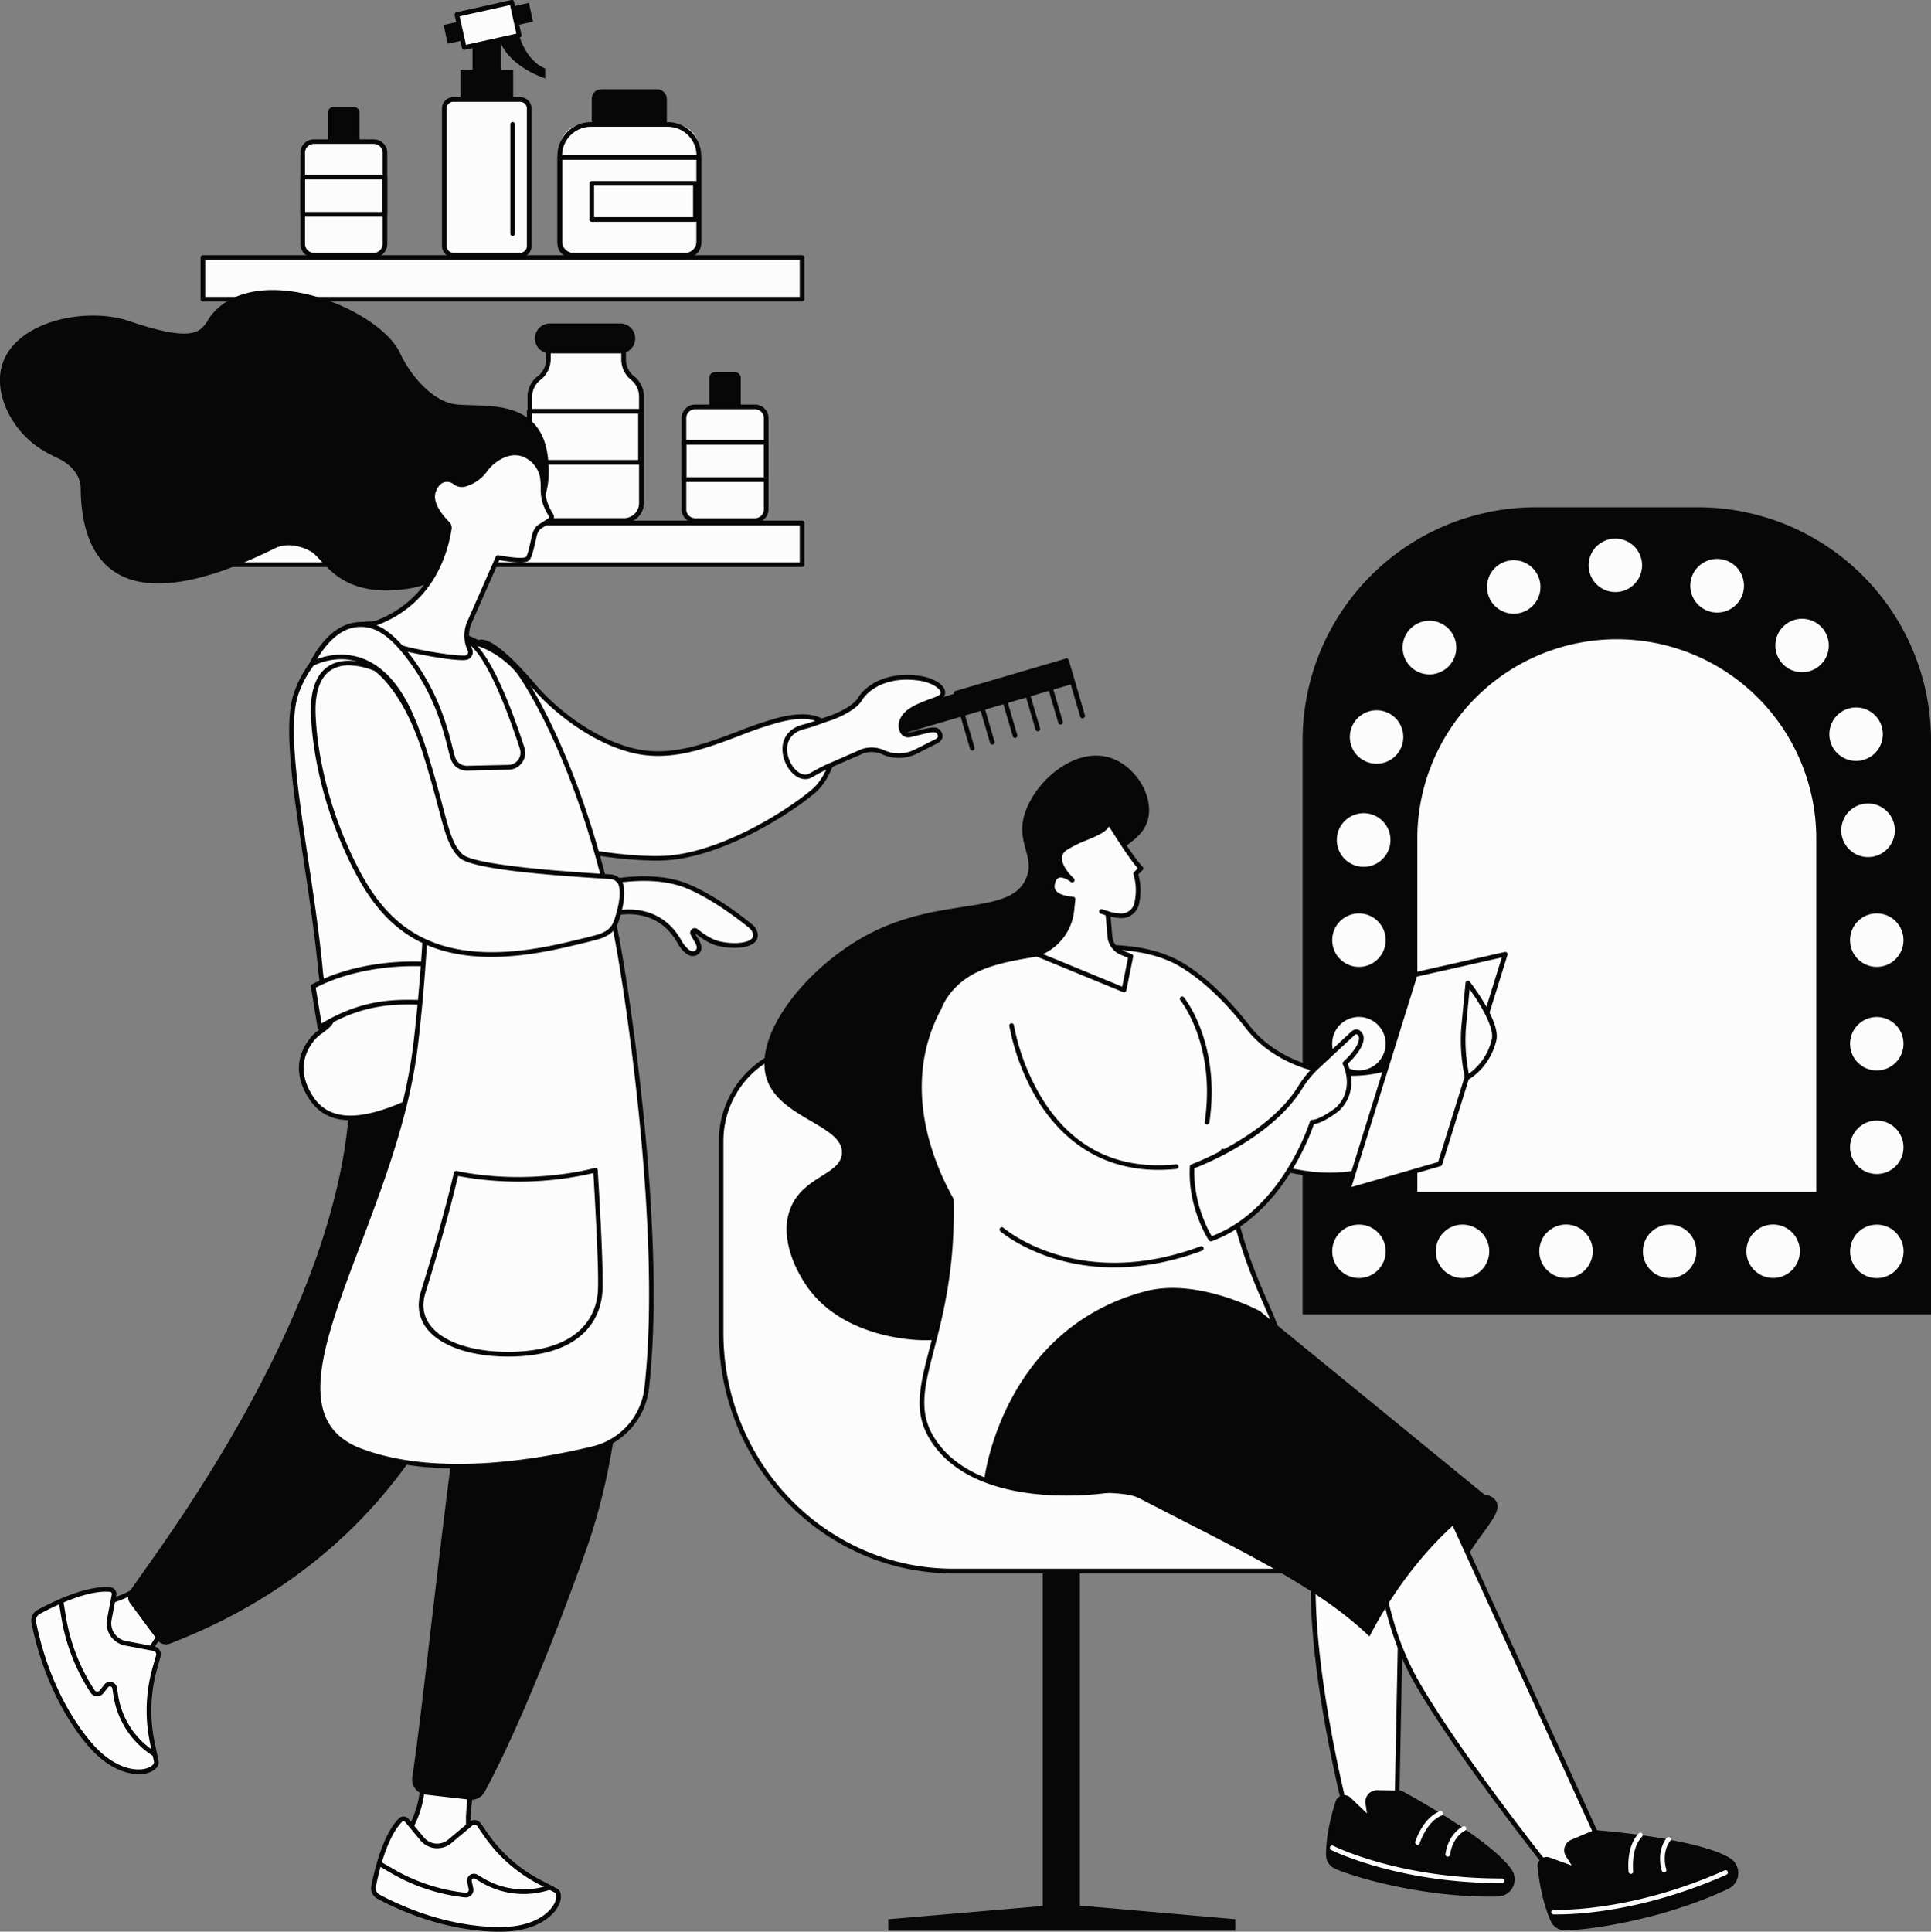 <svg xmlns="http://www.w3.org/2000/svg" width="1079.73" height="1080" viewBox="0 0 1079.73 1080"><rect x="0" y="0" width="1079.73" height="1080" fill="#808080" stroke="none"/><g id="Слой_2" data-name="Слой 2"><g id="beauty01_488367704"><g id="beauty01_488367704-2" data-name="beauty01_488367704"><path d="M858.76 283.61h90.57A130.4 130.4.0 0 1 1079.73 414V734.89a0 0 0 0 1 0 0H728.36a0 0 0 0 1 0 0V414A130.4 130.4.0 0 1 858.76 283.61z" fill="#070707"/><path d="M1016.88 667.62H791.2V468.93a112.84 112.84.0 0 1 225.68.0z" fill="#fcfcfc"/><path d="M1016.88 668.92H791.2a1.3 1.3.0 0 1-1.3-1.3V468.93a114.15 114.15.0 0 1 228.29.0V667.62A1.31 1.31.0 0 1 1016.88 668.92zm-224.38-2.6h223.08V468.93a111.54 111.54.0 0 0-223.08.0z" fill="#070707"/><circle cx="759.86" cy="699.6" r="14.95" transform="translate(-272.13 742.21) rotate(-45)" fill="#fcfcfc"/><circle cx="817.77" cy="699.6" r="14.95" transform="translate(-255.17 783.16) rotate(-45)" fill="#fcfcfc"/><circle cx="875.67" cy="699.6" r="14.95" transform="translate(-6.4 1391.11) rotate(-76.72)" fill="#fcfcfc"/><circle cx="933.58" cy="699.6" r="14.95" transform="translate(-221.25 865.05) rotate(-45)" fill="#fcfcfc"/><circle cx="991.48" cy="699.6" r="14.95" transform="translate(82.8 1503.82) rotate(-76.72)" fill="#fcfcfc"/><circle cx="1049.39" cy="699.6" r="14.95" transform="translate(190.73 1623.37) rotate(-80.78)" fill="#fcfcfc"/><circle cx="759.86" cy="525.63" r="14.95" transform="translate(-149.12 691.26) rotate(-45)" fill="#fcfcfc"/><circle cx="759.86" cy="583.54" r="14.95" transform="translate(17.35 1189) rotate(-76.72)" fill="#fcfcfc"/><circle cx="759.86" cy="641.44" r="14.95" transform="translate(-39 1233.6) rotate(-76.72)" fill="#fcfcfc"/><circle cx="1049.39" cy="525.63" r="14.95" fill="#fcfcfc"/><circle cx="1049.39" cy="583.54" r="14.95" fill="#fcfcfc"/><circle cx="1049.39" cy="641.44" r="14.95" fill="#fcfcfc"/><path d="M774.28 478.91a15 15 0 1 1-2.44-21A15 15 0 0 1 774.28 478.91z" fill="#fcfcfc"/><circle cx="769.72" cy="412.02" r="14.95" transform="translate(-94.44 287.68) rotate(-19.97)" fill="#fcfcfc"/><path d="M800.49 377a15 15 0 1 1 13.75-16.06A15 15 0 0 1 800.49 377z" fill="#fcfcfc"/><circle cx="846.47" cy="328.19" r="14.95" transform="translate(303.82 1056.04) rotate(-74.49)" fill="#fcfcfc"/><circle cx="903.22" cy="316" r="14.95" transform="translate(-39.8 478.39) rotate(-29.05)" fill="#fcfcfc"/><path d="M946.42 333.53a15 15 0 1 1 19.69 7.7A15 15 0 0 1 946.42 333.53z" fill="#fcfcfc"/><circle cx="1007.64" cy="360.89" r="14.95" transform="translate(39.94 818.21) rotate(-45)" fill="#fcfcfc"/><path d="M1024.13 404.5a14.95 14.95.0 1 1 7.72 19.68A14.95 14.95.0 0 1 1024.13 404.5z" fill="#fcfcfc"/><circle cx="1045.65" cy="467.99" r="14.95" transform="matrix(0.07, -1, 1, 0.07, 503.34, 1477.11)" fill="#fcfcfc"/><path d="M113.46 143.96h335.02v23.29H113.46z" fill="#fcfcfc"/><path d="M448.48 168.55h-335a1.31 1.31.0 0 1-1.31-1.3V144a1.31 1.31.0 0 1 1.31-1.3h335a1.3 1.3.0 0 1 1.3 1.3v23.29A1.3 1.3.0 0 1 448.48 168.55zM114.76 166H447.18V145.26H114.76z" fill="#070707"/><rect x="330.88" y="49.91" width="42" height="22.76" rx="5.24" fill="#070707"/><path d="M386 142.66H317.73a4.74 4.74.0 0 1-4.74-4.74V91.75a22.19 22.19.0 0 1 22.19-22.18h33.4a22.18 22.18.0 0 1 22.18 22.18v46.17A4.74 4.74.0 0 1 386 142.66z" fill="#fcfcfc"/><path d="M326.4 69.57h50.95A13.41 13.41.0 0 1 390.76 83v53.76a5.92 5.92.0 0 1-5.92 5.92H318.91a5.92 5.92.0 0 1-5.92-5.92V83A13.41 13.41.0 0 1 326.4 69.57z" fill="#fcfcfc"/><path d="M383.06 144H320.69a9 9 0 0 1-9-9V87a18.77 18.77.0 0 1 18.75-18.74h42.87A18.77 18.77.0 0 1 392.06 87v48a9 9 0 0 1-9 9zM330.44 70.87A16.16 16.16.0 0 0 314.3 87v48a6.4 6.4.0 0 0 6.39 6.4h62.37a6.41 6.41.0 0 0 6.4-6.4V87a16.16 16.16.0 0 0-16.15-16.14z" fill="#070707"/><path d="M384.21 144H319.54a7.86 7.86.0 0 1-7.85-7.85V88a1.3 1.3.0 0 1 1.3-1.3h77.77a1.3 1.3.0 0 1 1.3 1.3v48.08A7.86 7.86.0 0 1 384.21 144zM314.3 89.33v46.78a5.25 5.25.0 0 0 5.24 5.25h64.67a5.26 5.26.0 0 0 5.25-5.25V89.33z" fill="#070707"/><path d="M388.83 124H330.88a1.3 1.3.0 0 1-1.3-1.3v-20.2a1.3 1.3.0 0 1 1.3-1.3h57.95a1.3 1.3.0 0 1 1.3 1.3v20.2A1.3 1.3.0 0 1 388.83 124zm-56.65-2.6h55.35v-17.6H332.18z" fill="#070707"/><rect x="183.46" y="59.83" width="17.56" height="24.26" rx="2.91" fill="#070707"/><rect x="169.25" y="79.16" width="45.97" height="63.5" rx="4.8" fill="#fcfcfc"/><rect x="169.25" y="79.16" width="45.97" height="63.5" rx="4.8" fill="#fcfcfc"/><path d="M209 144H175.5a7.55 7.55.0 0 1-7.55-7.54v-51a7.55 7.55.0 0 1 7.55-7.54H209a7.55 7.55.0 0 1 7.54 7.54v51A7.55 7.55.0 0 1 209 144zM175.5 80.46a5 5 0 0 0-4.95 4.94v51a5 5 0 0 0 4.95 4.94H209a4.94 4.94.0 0 0 4.94-4.94v-51A4.94 4.94.0 0 0 209 80.46z" fill="#070707"/><path d="M215.22 121.1h-46a1.3 1.3.0 0 1-1.3-1.3V99a1.3 1.3.0 0 1 1.3-1.3h46a1.3 1.3.0 0 1 1.3 1.3V119.8A1.3 1.3.0 0 1 215.22 121.1zm-44.67-2.6h43.37V100.28H170.55z" fill="#070707"/><path d="M288.82 13.59s2.22 18.69 16 24.71l.05 5.52S279.21 36 277.79 15.76z" fill="#070707"/><path d="M257.42 38.89h29.51v16.72H257.42z" fill="#070707"/><path d="M264.21 18.95h15.94v33.84H264.21z" fill="#070707"/><rect x="248.45" y="55.62" width="47.46" height="86.99" rx="3.88" fill="#fcfcfc"/><path d="M290.86 143.91H253.5a6.36 6.36.0 0 1-6.35-6.35V60.67a6.35 6.35.0 0 1 6.35-6.35h37.36a6.35 6.35.0 0 1 6.35 6.35v76.89A6.36 6.36.0 0 1 290.86 143.91zm-37.36-87a3.75 3.75.0 0 0-3.75 3.75v76.89a3.75 3.75.0 0 0 3.75 3.75h37.36a3.75 3.75.0 0 0 3.75-3.75V60.67a3.75 3.75.0 0 0-3.75-3.75z" fill="#070707"/><path d="M286.66 131.88a1.3 1.3.0 0 1-1.3-1.3V69.5a1.3 1.3.0 0 1 2.6.0v61.08A1.3 1.3.0 0 1 286.66 131.88z" fill="#070707"/><path d="M278.89 3.5h18.23v10.71H278.89z" transform="translate(4.94 62.73) rotate(-12.54)" fill="#070707"/><path d="M248.87 10.71h29.06v10.71H248.87z" transform="translate(2.79 57.56) rotate(-12.54)" fill="#070707"/><path d="M257.16 4.49h31.46v18.93H257.16z" transform="translate(3.48 59.57) rotate(-12.54)" fill="#fcfcfc"/><path d="M259.59 27.91a1.35 1.35.0 0 1-.7-.2 1.34 1.34.0 0 1-.57-.82L254.21 8.41a1.31 1.31.0 0 1 1-1.55L285.91.0a1.35 1.35.0 0 1 1 .17 1.3 1.3.0 0 1 .57.82l4.11 18.48a1.3 1.3.0 0 1-1 1.55l-30.71 6.83A1.27 1.27.0 0 1 259.59 27.91zM257 9.12l3.55 15.94 28.17-6.26L285.2 2.85z" fill="#070707"/><path d="M113.46 292.38h335.02v23.29H113.46z" fill="#fcfcfc"/><path d="M448.48 317h-335a1.31 1.31.0 0 1-1.31-1.3V292.38a1.31 1.31.0 0 1 1.31-1.31h335a1.31 1.31.0 0 1 1.3 1.31v23.29A1.3 1.3.0 0 1 448.48 317zm-333.72-2.6H447.18V293.68H114.76z" fill="#070707"/><rect x="396.64" y="208.16" width="17.56" height="24.26" rx="2.91" fill="#070707"/><rect x="382.43" y="227.49" width="45.97" height="63.5" rx="6.24" fill="#fcfcfc"/><rect x="382.43" y="227.49" width="45.97" height="63.5" rx="4.8" fill="#fcfcfc"/><path d="M422.16 292.29H388.67a7.55 7.55.0 0 1-7.54-7.54v-51a7.56 7.56.0 0 1 7.54-7.55h33.49a7.55 7.55.0 0 1 7.54 7.55v51A7.55 7.55.0 0 1 422.16 292.29zm-33.49-63.5a5 5 0 0 0-4.94 5v51a5 5 0 0 0 4.94 4.94h33.49a4.94 4.94.0 0 0 4.94-4.94v-51a5 5 0 0 0-4.94-5z" fill="#070707"/><path d="M428.4 269.43h-46a1.3 1.3.0 0 1-1.3-1.3V247.31a1.3 1.3.0 0 1 1.3-1.3h46a1.3 1.3.0 0 1 1.3 1.3v20.82A1.3 1.3.0 0 1 428.4 269.43zm-44.67-2.6H427.1V248.61H383.73z" fill="#070707"/><path d="M348.7 201V189.38H306.64v11.39a13.36 13.36.0 0 1-5.19 10.59 13.37 13.37.0 0 0-5.2 10.59v59.34A9.7 9.7.0 0 0 306 291h43a9.7 9.7.0 0 0 9.7-9.7V221.76a13.37 13.37.0 0 0-5-10.4A13.38 13.38.0 0 1 348.7 201z" fill="#fcfcfc"/><path d="M348.93 292.29H306a11 11 0 0 1-11-11V222a14.78 14.78.0 0 1 5.7-11.62 1.29 1.29.0 0 1 .8-.27h52.22a1.33 1.33.0 0 1 .81.28 14.63 14.63.0 0 1 5.45 11.42v59.53A11 11 0 0 1 348.93 292.29zm-47-79.63a12.18 12.18.0 0 0-4.35 9.29v59.34a8.41 8.41.0 0 0 8.4 8.4h43a8.41 8.41.0 0 0 8.4-8.4V221.76a12 12 0 0 0-4.14-9.1z" fill="#070707"/><path d="M348.7 201V189.38H306.64v11.39a13.36 13.36.0 0 1-5.19 10.59 13.37 13.37.0 0 0-5.2 10.59v59.34A9.7 9.7.0 0 0 306 291h43a9.7 9.7.0 0 0 9.7-9.7V221.76a13.37 13.37.0 0 0-5-10.4A13.38 13.38.0 0 1 348.7 201z" fill="#fcfcfc"/><path d="M348.93 292.29H306a11 11 0 0 1-11-11V222a14.78 14.78.0 0 1 5.7-11.62 12.14 12.14.0 0 0 4.69-9.56V189.38a1.31 1.31.0 0 1 1.3-1.3H348.7a1.31 1.31.0 0 1 1.31 1.3V201a12.05 12.05.0 0 0 4.47 9.39 14.59 14.59.0 0 1 5.45 11.41v59.53A11 11 0 0 1 348.93 292.29zm-41-101.6v10.08a14.78 14.78.0 0 1-5.71 11.62 12.14 12.14.0 0 0-4.69 9.56v59.34a8.41 8.41.0 0 0 8.4 8.4h43a8.41 8.41.0 0 0 8.4-8.4V221.76a12 12 0 0 0-4.48-9.39A14.62 14.62.0 0 1 347.4 201V190.69z" fill="#070707"/><path d="M358.14 259.78H295.91a1.3 1.3.0 0 1-1.3-1.3V229.94a1.3 1.3.0 0 1 1.3-1.3h62.23a1.3 1.3.0 0 1 1.3 1.3v28.54A1.3 1.3.0 0 1 358.14 259.78zm-60.93-2.6h59.63V231.24H297.21z" fill="#070707"/><path d="M347.09 197.58h-39.3a8.37 8.37.0 1 1 0-16.73h39.3a8.37 8.37.0 0 1 0 16.73z" fill="#070707"/><path d="M264.49 996.25s-6.54 26.52 1 38.78l2.15 5.08-43.48-9.67 2.92-4.44a55.65 55.65.0 0 0 9.09-25.86z" fill="#fcfcfc"/><path d="M267.65 1041.41a1.27 1.27.0 0 1-.28.0l-43.49-9.67a1.32 1.32.0 0 1-.92-.78 1.33 1.33.0 0 1 .12-1.21l2.92-4.44a54.56 54.56.0 0 0 8.88-25.25 1.3 1.3.0 0 1 1.12-1.18L264.31 995a1.31 1.31.0 0 1 1.45 1.6c-.07.26-6.33 26.13.85 37.78a.76.76.0 0 1 .09.18l2.15 5.09a1.31 1.31.0 0 1-.2 1.34A1.33 1.33.0 0 1 267.65 1041.41zm-41.36-11.83 39.18 8.71-1.13-2.67c-6.58-10.82-2.88-31.49-1.53-37.83l-25.44 3.5a57.16 57.16.0 0 1-9.19 25.42z" fill="#070707"/><path d="M267.85 1020.22l3.86 5.59a83.18 83.18.0 0 0 29.81 26.33l9.16 4.79a2.94 2.94.0 0 1 1.58 2.29l.06.49c.64 5.53-7.05 17-27.15 18.76-12.44 1.09-41-.77-73.55-18.06a5.29 5.29.0 0 1-2.73-5.68c1.6-8.33 6.19-28.12 15-37.1a2.35 2.35.0 0 1 3.5.11l8.61 10.37a10.93 10.93.0 0 0 15.42 1.41l11.86-9.91A3.1 3.1.0 0 1 267.85 1020.22z" fill="#fcfcfc"/><path d="M279.08 1080c-11.93.0-37.59-2.26-68.07-18.44a6.57 6.57.0 0 1-3.4-7.07c1.59-8.27 6.27-28.51 15.37-37.78a3.74 3.74.0 0 1 2.8-1.11 3.63 3.63.0 0 1 2.63 1.31l8.61 10.37a9.62 9.62.0 0 0 13.58 1.24l11.86-9.91a4.39 4.39.0 0 1 3.42-1 4.47 4.47.0 0 1 3 1.86l3.86 5.59A82.09 82.09.0 0 0 302.12 1051l9.17 4.79a4.28 4.28.0 0 1 2.26 3.3l.06.49c.31 2.69-.95 6-3.45 9.07-2.94 3.6-10.08 9.83-24.88 11.13C284.14 1079.86 282 1080 279.08 1080zm-53.45-61.8a1.1 1.1.0 0 0-.79.34c-8.61 8.75-13.13 28.4-14.67 36.44a4 4 0 0 0 2.06 4.28c37.37 19.85 67.22 18.4 72.82 17.91 13.85-1.21 20.42-6.9 23.09-10.19 2.4-2.93 3.06-5.6 2.88-7.12v-.49a1.68 1.68.0 0 0-.89-1.29l-9.16-4.79a84.6 84.6.0 0 1-30.28-26.74l-3.86-5.59a1.8 1.8.0 0 0-1.25-.76 1.78 1.78.0 0 0-1.4.4l-11.86 9.92a12.23 12.23.0 0 1-17.25-1.58l-8.61-10.37a1.06 1.06.0 0 0-.74-.37z" fill="#070707"/><path d="M260.47 1060.83h-.49a104.6 104.6.0 0 1-41.13-13.5l-7.12-4.12a1.3 1.3.0 0 1 1.3-2.25l7.13 4.12a102.21 102.21.0 0 0 40.11 13.17 1.66 1.66.0 0 0 1.81-2l-.87-4a3.85 3.85.0 0 1 5.73-4.12l3.55 2.11a43.88 43.88.0 0 0 34.08 4.48l2.24-.63a1.3 1.3.0 0 1 .71 2.51l-2.24.62a46.52 46.52.0 0 1-36.12-4.75l-3.55-2.1a1.24 1.24.0 0 0-1.85 1.33l.86 4a4.26 4.26.0 0 1-4.15 5.16z" fill="#070707"/><path d="M104.16 898S82.81 917 81.05 931.9l-1.49 5.62-28.7-39.06 5.31-1c8.85-3.74 17.71-5.25 23.9-12.6z" fill="#fcfcfc"/><path d="M79.56 938.82a1.33 1.33.0 0 1-1-.53l-28.7-39.06a1.28 1.28.0 0 1-.16-1.25 1.3 1.3.0 0 1 1-.8l5.17-1c2.18-.92 4.37-1.71 6.48-2.47 6.36-2.29 12.37-4.45 16.81-9.72a1.3 1.3.0 0 1 1.62-.3l24.09 13.18A1.31 1.31.0 0 1 105 899c-.21.18-21 18.77-22.69 33a1.16 1.16.0 0 1 0 .18l-1.48 5.61a1.31 1.31.0 0 1-1 .94zM53.13 899.36 79 934.56l.77-2.9c1.62-13.17 17.37-28.84 22.18-33.35L80.36 886.5c-4.78 5.21-10.83 7.39-17.21 9.69-2.12.77-4.31 1.56-6.48 2.47a1.12 1.12.0 0 1-.26.08z" fill="#070707"/><path d="M88.57 925.8l-1.95 6.81a86.5 86.5.0 0 0-1.47 41.44l2.21 10.55a3.12 3.12.0 0 1-.8 2.79l-.37.37c-4 4.18-18.37 5.59-33.11-9.43C44 969 26.54 944.85 18.9 907.17a5.52 5.52.0 0 1 2.77-6c7.78-4.24 26.77-13.66 39.87-12.5a2.45 2.45.0 0 1 2.23 2.89l-2.66 13.8a11.4 11.4.0 0 0 9.09 13.35l15.85 3A3.25 3.25.0 0 1 88.57 925.8z" fill="#fcfcfc"/><path d="M77.48 991.88c-4.87.0-14.56-1.67-25.33-12.64C48 975 26.54 951.39 17.63 907.43a6.79 6.79.0 0 1 3.42-7.36c7.71-4.21 27.12-13.85 40.61-12.66a3.83 3.83.0 0 1 2.71 1.5 3.69 3.69.0 0 1 .68 2.93l-2.66 13.81a10.09 10.09.0 0 0 8 11.82l15.85 3a4.56 4.56.0 0 1 3.53 5.71l-1.25-.35 1.25.35L87.88 933a85.45 85.45.0 0 0-1.46 40.82l2.21 10.55a4.38 4.38.0 0 1-1.14 4l-.36.37c-1.95 2-5.44 3.2-9.56 3.22zm-18.25-102c-12.66.0-29.85 8.58-36.94 12.44a4.19 4.19.0 0 0-2.11 4.56C28.94 950.16 49.9 973.23 54 977.42c10.17 10.36 19.11 11.89 23.55 11.85 4 0 6.58-1.26 7.7-2.41l.36-.38a1.81 1.81.0 0 0 .47-1.61l-2.22-10.55a88.22 88.22.0 0 1 1.5-42.07l1.95-6.81A2 2 0 0 0 85.81 923L70 920a12.68 12.68.0 0 1-10.13-14.86l2.66-13.81a1.11 1.11.0 0 0-.2-.88 1.28 1.28.0 0 0-.86-.47C60.71 889.94 60 889.91 59.23 889.91z" fill="#070707"/><path d="M86.3 982a1.3 1.3.0 0 1-.74-.24l-2-1.38a48.42 48.42.0 0 1-20.08-32.18L62.83 944a1.32 1.32.0 0 0-1-1.1 1.33 1.33.0 0 0-1.41.47l-2.63 3.32a4.4 4.4.0 0 1-7.12-.32 109.06 109.06.0 0 1-16.36-42l-1.4-8.46a1.3 1.3.0 0 1 1.07-1.5 1.32 1.32.0 0 1 1.5 1.08l1.4 8.46a106.35 106.35.0 0 0 16 41 1.8 1.8.0 0 0 2.9.13l2.63-3.33a4 4 0 0 1 7 1.85l.66 4.26a45.73 45.73.0 0 0 19 30.44l2 1.39A1.3 1.3.0 0 1 86.3 982z" fill="#070707"/><path d="M191.37 564.48l134.27-3.2S376 731.6 327.39 867.46c-29.24 81.8-49.29 121.39-56.4 134.37a8.51 8.51.0 0 1-8.45 4.36L238 1003.36a8.53 8.53.0 0 1-7.46-9.75c6.77-44.6 19.75-175.56 31.26-241.87a.05.05.0 0 0-.1.0c-3.31 11.62-36.58 117.22-166.77 167.22a5.93 5.93.0 0 1-6.88-2L72.81 896.41a5.92 5.92.0 0 1-.16-6.86C91.23 862.16 221 693.79 191.37 564.48z" fill="#070707"/><path d="M254.42 780.47a1.15 1.15.0 0 1-.37-.06 1.29 1.29.0 0 1-.88-1.61l2.28-7.77c10.16-34.71 18.94-64.68 39.61-78.35a1.3 1.3.0 0 1 1.44 2.17c-19.88 13.14-28.12 41.28-38.56 76.92-.75 2.55-1.5 5.14-2.28 7.76A1.29 1.29.0 0 1 254.42 780.47z" fill="#fcfcfc"/><path d="M266.67 360.19s3.55-9.78 32.06 23.62c13.75 16.1 39.46 35 63.56 37.22 25.89 2.41 50.47-12.65 72.77-18.42 43.07-11.15 33.62 28.25 19.61 39.88-17.13 14.2-53.93 36.15-83.95 37.3s-103.18-11.7-108.25-33S266.67 360.19 266.67 360.19z" fill="#fcfcfc"/><path d="M366.92 481.16c-31.27.0-100.52-12.23-105.71-34-5.07-21.26 3.79-84.45 4.17-87.13a1.38 1.38.0 0 1 .06-.26 3.6 3.6.0 0 1 2.81-2.11c5.66-1 16.25 7.5 31.47 25.33 13.82 16.2 39.33 34.61 62.69 36.78 17.32 1.61 34-4.73 50.17-10.85a217.63 217.63.0 0 1 22.16-7.54c20.2-5.23 28 .72 31.07 6.63 5.36 10.48-1.26 28-10.31 35.51C438 458 401.07 479.93 370.77 481.09 369.57 481.13 368.28 481.16 366.92 481.16zm-99-120.56c-.6 4.31-9 65.78-4.18 85.93 4.57 19.19 74.53 33.2 106.93 32 29.66-1.14 66-22.75 83.16-37 8.28-6.87 14.36-23.13 9.66-32.33-3.71-7.26-13.43-9.09-28.1-5.29a215.72 215.72.0 0 0-21.89 7.45c-16.42 6.23-33.41 12.67-51.33 11-24.08-2.24-50.28-21.1-64.43-37.68-19.55-22.91-26.73-24.74-28.9-24.47A1.37 1.37.0 0 0 267.92 360.6z" fill="#070707"/><path d="M325.06 521.3C330 469.92 291.3 378.41 284 371.22c-10.93-10.75-35-26.42-84-22 0 0-25.86 12.55-34.58 39.11-8.52 25.94 7.86 93.66 13.72 153.11.0.0 1.21 16.34 6.22 27.35 1.68 3.69-6.79 7.8-9.53 10.79-5.36 5.85-12.66 18.07-1.52 34.56 25.61 37.9 105.78-35.52 132.27-37.13 17.24-1 23.85 4.89 25.6 10.26.0.0 21.91-3.13 3.43-48.87A38.48 38.48.0 0 0 328.24 527l-.4-.45A21.74 21.74.0 0 1 325.06 521.3z" fill="#fcfcfc"/><path d="M195.89 626.31c-9.26.0-17.14-3.24-22.66-11.41-11.63-17.23-4-30 1.64-36.17a28.45 28.45.0 0 1 3.85-3.17c2.61-1.94 6.18-4.59 5.45-6.2-5-11.1-6.28-27.12-6.33-27.8-1.94-19.7-5-40.25-8-60.12-6.13-40.72-11.42-75.88-5.64-93.49 8.79-26.77 34.17-39.35 35.25-39.87a1.37 1.37.0 0 1 .45-.13c47.11-4.28 72.23 9.79 85 22.34 7.23 7.09 46.35 98.18 41.51 150.81a19.09 19.09.0 0 0 2.44 4.56c.12.15.25.29.37.42a40 40 0 0 1 7.62 11.86c8.14 20.17 9.69 34.89 4.6 43.73-3.49 6.06-8.83 6.88-9.05 6.92a1.33 1.33.0 0 1-1.43-.89c-1-3.19-5.49-10.49-24.28-9.36-8.65.53-24.13 9.5-40.51 19C243.11 610.7 216.19 626.31 195.89 626.31zm4.47-275.79c-2.43 1.25-25.67 13.77-33.71 38.24-5.58 17-.08 53.59 5.74 92.3 3 19.9 6.09 40.48 8 60.28.0.19 1.26 16.27 6.11 26.94 1.6 3.52-2.58 6.63-6.27 9.37a27.68 27.68.0 0 0-3.48 2.84c-5.09 5.55-12 17.21-1.4 33 16.27 24.08 56.85.56 89.45-18.35 17.39-10.08 32.4-18.78 41.66-19.34 18.72-1.14 24.63 5.88 26.47 10a11.65 11.65.0 0 0 6.24-5.45c3.17-5.6 4.92-17.31-4.81-41.38a37 37 0 0 0-7.13-11.09l-.42-.48a22.44 22.44.0 0 1-3-5.54 1.24 1.24.0 0 1-.09-.63c4.84-50.57-33.78-142.23-40.71-149C270.7 360 246.32 346.4 200.36 350.52z" fill="#070707"/><path d="M292.37 288s16.67.33 14.19-30.32c-3.16-39.07-41.91-28.38-55-32.27S228 206.82 223.81 197.66c-11.68-25.46-80.94-53.12-106-21-1.14 1.45-1.81 3.17-3 4.6-3.53 4.36-8.3 10-42.45-1.71-30.06-10.31-84 5-70.19 45.45a51.41 51.41.0 0 0 23.5 27.74c2 1.14 4.2 2.28 6.61 3.39 7 3.2 12.8 9.44 12.85 16.82.26 39 19.46 77.76 108.54 33.62 6.33-3.14 14.09-1.73 20.23 1.79 7.55 4.32 15.24 26.35 53.68 20.86 23.54-3.36 35.08-19.32 42.87-29.38A30.05 30.05.0 0 1 292.37 288z" fill="#070707"/><path d="M254.71 269.9a6.47 6.47.0 0 0 4.91 1c10.22-3.23 10.79-8.31 15.48-12.22 14.86-12.37 26.56-.89 28.12 7.7 1.36 7.49-1.48 11.51 5 21.86.63 1-.21 2.33-1.22 2.91l-5.44 3.5c-1.14.65-2.37 3.18-2.68 4.47-.93 4-2.59 12.5-4.12 13.43-3 1.79-16.31-.86-16.31-.86l-15.84 36a18.5 18.5.0 0 0 .11 15.6 3.14 3.14.0 0 1-2.75 4.52c-4.32.08-12.48-.66-27.88-3.82-20.38-4.18-31-13.17-31-13.17s41.79-5 50.15-55a3.25 3.25.0 0 0-.8-2.88c-2.86-2.85-10.49-11.14-8-18.17C245.07 267.26 250.91 266.86 254.71 269.9z" fill="#fcfcfc"/><path d="M259.37 369.1c-5.79.0-15-1.3-27.53-3.86-20.47-4.19-31.14-13.07-31.58-13.45a1.29 1.29.0 0 1 .68-2.28c.41-.05 40.93-5.49 49-54a2 2 0 0 0-.43-1.74c-4.2-4.18-10.87-12.28-8.32-19.52 1.72-4.86 4.53-6.58 6.58-7.17a8.53 8.53.0 0 1 7.73 1.77h0a5.3 5.3.0 0 0 3.71.76c6.64-2.1 8.88-4.91 11.24-7.88a26.59 26.59.0 0 1 3.8-4.1c8.08-6.73 14.78-6.32 19-4.8a18.27 18.27.0 0 1 11.26 13.26 36.56 36.56.0 0 1 .48 6.49c0 4.16.07 8.09 4.36 14.92a2.81 2.81.0 0 1 .32 2.19 4.31 4.31.0 0 1-2 2.54l-5.39 3.46a7.83 7.83.0 0 0-2.11 3.68c-.14.61-.3 1.33-.48 2.11-1.71 7.65-2.72 11.22-4.24 12.13-2.91 1.75-12.55.19-16.21-.49l-15.42 35a17.18 17.18.0 0 0 .1 14.53 4.47 4.47.0 0 1-.25 4.3 4.37 4.37.0 0 1-3.65 2.07zm-55.1-17.6c4.13 2.77 13.65 8.24 28.09 11.2 15.91 3.25 23.79 3.86 27.6 3.79a1.76 1.76.0 0 0 1.49-.84 1.89 1.89.0 0 0 .1-1.83 19.73 19.73.0 0 1-.12-16.67l15.83-36a1.3 1.3.0 0 1 1.45-.75c5.33 1.06 13.63 2.07 15.39 1 .9-.86 2.4-7.59 3-10.47.18-.79.34-1.52.49-2.14.31-1.33 1.64-4.36 3.29-5.3l5.39-3.46a1.8 1.8.0 0 0 .82-1 .24.24.0 0 0 0-.17c-4.68-7.45-4.72-11.94-4.75-16.28a34.43 34.43.0 0 0-.44-6 15.8 15.8.0 0 0-9.59-11.29c-5.09-1.85-10.77-.34-16.41 4.36a23.18 23.18.0 0 0-3.43 3.73 22.69 22.69.0 0 1-12.5 8.73 7.64 7.64.0 0 1-6.11-1.21 6 6 0 0 0-5.39-1.3c-2.11.6-3.78 2.51-4.85 5.54-2.15 6.1 4.67 13.79 7.71 16.81a4.5 4.5.0 0 1 1.16 4C245.43 338.5 214.18 349.17 204.27 351.5z" fill="#070707"/><path d="M250.43 540.38C230 537 198.67 539 175.11 551.47l3.73 22.87c29.25-18.07 50.47-13.77 74.18-13.06z" fill="#fcfcfc"/><path d="M178.84 575.64a1.33 1.33.0 0 1-.55-.12 1.3 1.3.0 0 1-.74-1l-3.72-22.87a1.3 1.3.0 0 1 .68-1.36c23.78-12.6 55.38-14.71 76.13-11.23a1.32 1.32.0 0 1 1.08 1.13l2.59 20.9a1.31 1.31.0 0 1-1.33 1.46c-3.35-.1-6.68-.28-9.9-.44-19.94-1-38.76-2-63.56 13.31A1.4 1.4.0 0 1 178.84 575.64zm-2.29-23.45 3.26 20c24.67-14.7 43.5-13.72 63.4-12.69 2.72.14 5.52.28 8.33.39l-2.28-18.42C229.17 538.35 199.34 540.45 176.55 552.19z" fill="#070707"/><path d="M2e2 349.25c8.83-.56 18.17 2.91 31.73 22.47 15.73 22.7 18.9 43.63 21.51 52.09a8.13 8.13.0 0 0 8 5.71l23.15-.51a8.15 8.15.0 0 0 7.58-10.66c-5.81-18-18.58-53.55-30.5-60.07l5.95 1.69c8.46 2.41 19.31 10.42 24.15 17.77 18.29 27.8 43.9 85.84 56.22 162.78.0.0 24.37 142.78 13.87 235.49a39.32 39.32.0 0 1-29.74 33.83c-32.2 7.82-88.61 17.25-130.78 1.07C138.64 787 220 687.05 232.35 584.49c6.79-56.27 11.39-147.67-.25-178.74-20.86-55.73-57.76-34.48-57.76-34.48S183.83 350.26 2e2 349.25z" fill="#fcfcfc"/><path d="M256.26 821c-19.14.0-38.56-2.36-55.63-8.91-40-15.36-23.08-60.15-1.62-116.85 12.84-33.9 27.39-72.32 32.05-110.95 6.27-51.94 11.76-146.24-.18-178.13-7.23-19.31-17.12-31.34-29.42-35.76-14-5.05-26.35 1.88-26.47 1.95a1.3 1.3.0 0 1-1.84-1.66c.4-.89 10-21.73 26.77-22.78l.08 1.3-.08-1.3c8.42-.53 18.23 1.9 32.87 23 13.08 18.86 17.54 36.4 20.2 46.89.56 2.19 1 4.09 1.49 5.56a6.85 6.85.0 0 0 6.69 4.79l23.15-.51a6.85 6.85.0 0 0 6.37-9c-5.07-15.7-18.14-52.9-29.88-59.33a1.3 1.3.0 0 1 1-2.39l5.94 1.69c8.71 2.48 19.87 10.69 24.88 18.31C312 406.42 336.93 464.75 349 540.31c.24 1.42 24.28 144 13.89 235.85a40.78 40.78.0 0 1-30.74 34.94C313.69 815.6 285.3 821 256.26 821zM190.72 366a34.09 34.09.0 0 1 11.62 2c13 4.69 23.47 17.24 31 37.3 12.1 32.32 6.62 127.16.32 179.35-4.7 39-19.3 77.53-32.19 111.57-21 55.34-37.51 99.06.11 113.49 42.32 16.23 99.62 6.26 130-1.13a38.15 38.15.0 0 0 28.76-32.71c10.35-91.45-13.62-233.7-13.86-235.12-12-75.18-36.84-133.12-56-162.28-4.72-7.18-15.23-14.91-23.42-17.24h-.08c10.49 11.51 20.67 39.55 26.23 56.75a9.45 9.45.0 0 1-8.8 12.36l-23.14.51A9.46 9.46.0 0 1 252 424.2c-.48-1.54-1-3.46-1.53-5.69-2.62-10.32-7-27.57-19.81-46.05-13.92-20.07-22.92-22.39-30.58-21.91-11.39.71-19.43 12.15-22.8 17.94A38.07 38.07.0 0 1 190.72 366z" fill="#070707"/><path d="M236.64 722.44c-6.86 22 17 34.91 48.15 34.71 41.33-.25 50-21.72 50.8-35.06S333 654.25 333 654.25s-35.64 10.32-77.88 1.72C255.09 656 250 679.4 236.64 722.44z" fill="#fcfcfc"/><path d="M284.1 758.46c-21.2.0-38.27-6-45.74-16.06-4.28-5.78-5.3-12.81-3-20.34l1.24.38-1.24-.38c13.21-42.5 18.37-66.13 18.42-66.37a1.31 1.31.0 0 1 1.53-1c41.45 8.45 76.9-1.59 77.25-1.69a1.32 1.32.0 0 1 1.11.18 1.27 1.27.0 0 1 .55 1c.15 2.23 3.45 54.75 2.63 68-.68 10.82-7.11 36-52.09 36.28zm-28-101c-1.24 5.41-6.66 28.21-18.2 65.34-2.11 6.8-1.25 12.86 2.58 18 7 9.52 23.63 15.14 44.33 15 42.78-.26 48.87-23.75 49.5-33.84.74-11.83-2-57.06-2.52-66.1A185.16 185.16.0 0 1 256.08 657.49z" fill="#070707"/><path d="M543.65 419.59a1.31 1.31.0 0 1-1.25-.94l-9-30.74a1.28 1.28.0 0 1 .88-1.61l61.65-18.09a1.27 1.27.0 0 1 1 .11 1.29 1.29.0 0 1 .62.77l9 30.74a1.3 1.3.0 1 1-2.5.74l-8.65-29.5-59.15 17.36 8.65 29.49a1.3 1.3.0 0 1-.88 1.61A1.19 1.19.0 0 1 543.65 419.59z" fill="#070707"/><path d="M605.3 401.5a1.31 1.31.0 0 1-1.25-.93l-9-30.74a1.31 1.31.0 0 1 .89-1.62 1.3 1.3.0 0 1 1.61.88l9 30.74a1.31 1.31.0 0 1-.88 1.62A1.64 1.64.0 0 1 605.3 401.5z" fill="#070707"/><path d="M593 405.11a1.31 1.31.0 0 1-1.25-.94l-9-30.74a1.3 1.3.0 0 1 2.5-.73l9 30.74a1.31 1.31.0 0 1-.88 1.62A1.64 1.64.0 0 1 593 405.11z" fill="#070707"/><path d="M580.28 408.84a1.31 1.31.0 0 1-1.25-.93l-9-30.74a1.31 1.31.0 0 1 .89-1.62 1.3 1.3.0 0 1 1.61.88l9 30.74a1.31 1.31.0 0 1-.88 1.62A1.57 1.57.0 0 1 580.28 408.84z" fill="#070707"/><path d="M567.56 412.57a1.31 1.31.0 0 1-1.25-.93l-9-30.74a1.3 1.3.0 1 1 2.49-.74l9 30.74a1.31 1.31.0 0 1-.88 1.62A1.18 1.18.0 0 1 567.56 412.57z" fill="#070707"/><path d="M554.84 416.3a1.28 1.28.0 0 1-1.24-.93l-9-30.74a1.3 1.3.0 1 1 2.49-.73l9 30.74a1.29 1.29.0 0 1-.88 1.61A1.14 1.14.0 0 1 554.84 416.3z" fill="#070707"/><path d="M474.56 386.95h126.15v13.35H474.56z" transform="translate(-89.06 167.27) rotate(-16.35)" fill="#070707"/><path d="M453.56 433.38c2.6-1.53 5.42-3.06 8.43-4.51L482.24 420a15.5 15.5.0 0 1 11.6.57 21.56 21.56.0 0 0 18.64-.57l8.84-4.49c1.37-.72 6.15-2.2 3.79-5.85-1.79-2.77-4.27-1.84-16.38 1.16-4.46 1.1-7.78-6.3-1.51-12.12 5-4.63 16-7.35 18.15-8.72 5.35-3.39-1.46-9.57-11.89-10.91-17.68-2.26-28.73 5.23-32.73 11.91-2.8 4.66-12.05 9.05-17.22 10.71-4.44 1.43-9.36 3.45-14 4.61C428.77 411.47 442.74 439.75 453.56 433.38z" fill="#fcfcfc"/><path d="M450.24 435.61a9.36 9.36.0 0 1-5.35-1.85c-5.16-3.62-8.29-11.4-7.12-17.71 1-5.51 5.08-9.42 11.4-11 3-.74 6.09-1.85 9.11-2.91 1.65-.59 3.28-1.17 4.85-1.67 5.36-1.73 14-6 16.5-10.15 4.34-7.23 15.85-14.85 34-12.53 7.7 1 13.92 4.55 14.79 8.46.24 1.1.25 3.18-2.38 4.84a28.87 28.87.0 0 1-4.42 1.82c-4.1 1.49-10.31 3.75-13.54 6.75s-3.58 6.41-2.48 8.45a2.47 2.47.0 0 0 2.8 1.45l3-.73c10-2.5 12.69-3.17 14.82.13a4.3 4.3.0 0 1 .71 3.61c-.63 2.12-3 3.18-4.39 3.82l-.6.28-8.85 4.5a22.74 22.74.0 0 1-19.75.6 14.19 14.19.0 0 0-10.64-.53l-20.17 8.81c-2.77 1.34-5.57 2.84-8.29 4.44A7.8 7.8.0 0 1 450.24 435.61zM507.13 380c-13.34.0-21.84 6-25.27 11.69-3 5-12.37 9.49-17.94 11.28-1.54.5-3.14 1.07-4.77 1.65-3.07 1.09-6.25 2.21-9.35 3-5.36 1.34-8.63 4.43-9.47 8.94-1.1 5.94 2.28 12.47 6.05 15.11 1.58 1.11 4 2.11 6.52.62 2.78-1.63 5.65-3.16 8.52-4.55l20.29-8.87a16.83 16.83.0 0 1 12.66.57 20.15 20.15.0 0 0 17.51-.54l8.85-4.49.72-.34c.93-.42 2.67-1.21 3-2.18a1.88 1.88.0 0 0-.4-1.47c-1-1.63-2.49-1.4-12 1l-3 .74a5.06 5.06.0 0 1-5.72-2.75c-1.58-2.91-1.26-7.62 3-11.58 3.62-3.37 10.12-5.73 14.42-7.3a30.85 30.85.0 0 0 3.92-1.57c1.48-.94 1.29-1.79 1.23-2.07-.53-2.41-5.72-5.57-12.58-6.45A50.13 50.13.0 0 0 507.13 380z" fill="#070707"/><path d="M422.17 521.27a7.83 7.83.0 0 0-2.59-3.65c-4.5-3.67-20.06-15.91-35-22.15-17.74-7.38-39.26-3.12-43.6-2.62-10.77 1.24-6.72 11.8-6.72 11.8 1.7 5.13 5.07 6.06 7.49 6.17a7.65 7.65.0 0 0 2.08-.2c4.19-.95 25.27-4.54 36.51 16.61.0.0 5.39 9.14 9.7 4.79 2.7-2.72-1.29-7-2.62-9.92a1.26 1.26.0 0 1 1.91-1.58c3.51 2.81 8.24 6 12.6 7C412 529.88 424.42 528.4 422.17 521.27z" fill="#fcfcfc"/><path d="M387.43 534.5c-.19.0-.38.0-.58.0-4-.5-7.3-6-7.67-6.57-10.83-20.37-31.14-16.9-35.1-16a9.58 9.58.0 0 1-2.43.23c-4.25-.19-7.17-2.56-8.66-7.06-.07-.16-2-5.42.4-9.42 1.39-2.31 3.88-3.68 7.4-4.08.44-.05 1.06-.14 1.83-.25 7.16-1 26.18-3.8 42.42 3 15.14 6.3 30.89 18.69 35.36 22.34a9.12 9.12.0 0 1 3 4.27 5.43 5.43.0 0 1-1.11 5.62c-3.55 3.84-13.1 4.06-20.7 2.3-3.78-.87-8.19-3.32-13.12-7.26.38.66.84 1.42 1.32 2.22 1.64 2.7 3.88 6.39 1.12 9.18A4.89 4.89.0 0 1 387.43 534.5zm-35.82-26c8.67.0 21.73 2.87 29.84 18.13.73 1.24 3.42 5 5.73 5.26a2.14 2.14.0 0 0 1.89-.77c1.24-1.25.16-3.27-1.49-6a24.66 24.66.0 0 1-1.39-2.48 2.63 2.63.0 0 1 .73-3.2 2.53 2.53.0 0 1 3.19.08c3.17 2.54 7.85 5.78 12.07 6.75 7.76 1.8 15.76 1.13 18.21-1.53a2.86 2.86.0 0 0 .54-3.07h0a6.54 6.54.0 0 0-2.18-3c-4.39-3.59-19.89-15.78-34.71-21.95-15.58-6.48-34.08-3.8-41.05-2.79-.8.12-1.45.21-1.9.26-2.67.31-4.51 1.26-5.47 2.84-1.78 2.91-.2 7.17-.18 7.21 1.53 4.6 4.34 5.24 6.33 5.33a6.43 6.43.0 0 0 1.73-.17A37.56 37.56.0 0 1 351.61 508.49z" fill="#070707"/><path d="M315.81 528.36c4-.94 18.1-4.2 20.56-5.24 4.86-2 7-4.28 8.6-9.3 3-9.39 3.14-15.12 2.39-18.58a6.55 6.55.0 0 0-6-5.12c-13.56-.85-76.37-4.3-83.78-11.71-8.5-8.49-8.5-21.23-20-57.74S210 374 210 374s-33.57-15.68-34.85 21.23c0 0-1.43 39.08 22.1 87.05C212.81 514 237.43 546.63 315.81 528.36z" fill="#fcfcfc"/><path d="M274.77 535c-45.72.0-65.13-24.48-78.71-52.15-23.4-47.71-22.24-87.27-22.23-87.67.39-11.32 3.82-19.05 10.19-22.95 10.8-6.61 25.87.29 26.51.59l.14.08c.68.43 16.69 10.86 28.17 47.42 4 12.81 6.63 22.62 8.71 30.51 3.78 14.27 5.67 21.43 10.95 26.7 3 3.05 19.48 7.46 80.47 11.18l2.47.15a7.88 7.88.0 0 1 7.19 6.15c1 4.65.2 11.13-2.42 19.25-1.72 5.33-4.07 7.88-9.33 10.1-2.22.94-12.64 3.41-20.28 5.19l-.49.12-.3-1.27.3 1.27C300.31 533.31 286.65 535 274.77 535zM195.09 372a18.35 18.35.0 0 0-9.71 2.46c-5.58 3.41-8.59 10.42-8.95 20.81.0.39-1.13 39.35 22 86.43 13.18 26.88 32.08 50.66 76.62 50.66 11.63.0 25-1.62 40.49-5.23l.5-.11c11.67-2.72 18.35-4.42 19.86-5.06 4.55-1.92 6.38-3.9 7.87-8.5 3.08-9.56 3-15 2.35-17.9a5.26 5.26.0 0 0-4.81-4.1l-2.47-.15c-51-3.11-77.12-6.9-82.15-11.94-5.77-5.76-7.73-13.15-11.62-27.88-2.08-7.86-4.67-17.64-8.68-30.39-10.79-34.36-25.89-45.19-27-46A38.77 38.77.0 0 0 195.09 372z" fill="#070707"/><path d="M583.08 831h20.76v241.75H583.08z" fill="#070707"/><path d="M690.77 1073.04 598.88 1064.97H590.46L496.65 1073.04V1079.44H690.77V1073.04z" fill="#070707"/><path d="M596.88 642.53v50.18c0 49.08 38.76 88.87 86.56 88.87S770 821.37 770 870.45a7.91 7.91.0 0 1-7.91 7.91H533c-71.66.0-129.76-59.64-129.76-133.22V638.07c0-29.27 23.11-53 51.61-53h86.11C571.83 585.08 596.88 610.8 596.88 642.53z" fill="#fcfcfc"/><path d="M762.09 879.67H533c-72.27.0-131.06-60.35-131.06-134.53V638.07c0-29.94 23.74-54.29 52.91-54.29h86.11c31.58.0 57.27 26.35 57.27 58.75v50.18c0 48.29 38.24 87.57 85.25 87.57 48.45.0 87.86 40.45 87.86 90.17A9.23 9.23.0 0 1 762.09 879.67zM454.81 586.38c-27.74.0-50.31 23.19-50.31 51.69V745.14c0 72.74 57.63 131.92 128.46 131.92H762.09a6.62 6.62.0 0 0 6.61-6.61c0-48.29-38.25-87.57-85.26-87.57-48.44.0-87.86-40.45-87.86-90.17V642.53c0-31-24.52-56.15-54.66-56.15z" fill="#070707"/><path d="M586.2 720.24c-15.42 12-38.24 29.73-70.63 29.06-5.14-.1-47-1.59-66.21-32.86-2.53-4.11-14.06-22.85-7.6-40.29 6.88-18.57 28-19.09 29-31.11 1.34-16-35.5-19.74-42.27-42.52-7.3-24.58 23.05-62.34 57.2-80.27 41.13-21.59 79.38-10 88.17-31.37 5.1-12.39-6.31-19.82-.62-36.71 6.07-18 28.27-37 47.9-30.41 12.5 4.22 22.45 18.34 21.28 31.17C641 470.64 624 473 614.32 486.86c-24.59 35.31 40.1 86.36 28 153.11C634.53 682.66 599.3 710.05 586.2 720.24z" fill="#070707"/><path d="M809.58 558.42s1.91 6-15.68 27.45-72 19.74-96.16-11.55c-22.23-28.78-40.59-37-43.4-38.13-24.62-10.87-56.9-5.58-72.32-3.05-21 3.45-38.39 6.31-50.22 19.63A36.68 36.68.0 0 0 524.9 564h0c-22.6 42.55-4.28 86.48 7 106.77 1.87 81.37-30.34 105.83-9.13 136 23 32.63 79.74 31 109.55 24.49 10.47-2.28 69.1-16.39 82.49-58.65 8.78-27.7-11.05-38.62-24.87-95a279.19 279.19.0 0 1-6.19-33.95c12.1 5.74 30 9.55 43.31 11.83 83.77 14.3 88.93-78.55 88.93-78.55z" fill="#fcfcfc"/><path d="M596.16 836.16c-27.46.0-58.72-6.39-74.44-28.73-11.57-16.44-7.75-31.15-2-53.41 4.93-19 11.69-45 10.86-83-12.29-22.19-29.33-65.43-6.87-107.72a37.72 37.72.0 0 1 7.08-11.44c12.13-13.66 30.13-16.62 51-20 15.61-2.56 48.07-7.9 73.06 3.14 3.41 1.38 21.7 9.77 43.91 38.53 11.85 15.33 33.13 25.05 55.54 25.37 16.87.23 31.29-4.95 38.58-13.86 16.44-20.09 15.44-26.23 15.43-26.29a1.27 1.27.0 0 1 .83-1.6 1.35 1.35.0 0 1 1.66.84l6.42 18.44a1.41 1.41.0 0 1 .07.5c0 .45-2.79 44.59-31.53 67.5-15.3 12.2-35.12 16.32-58.92 12.26-17.83-3-31.78-6.73-41.51-11a277.12 277.12.0 0 0 5.87 31.5c5.76 23.49 12.5 38.89 17.91 51.26 7.34 16.78 12.19 27.86 6.94 44.44-13 41.19-67.17 56-83.45 59.52A177.35 177.35.0 0 1 596.16 836.16zM526 564.69c-21.86 41.34-5 83.77 7.08 105.39a1.39 1.39.0 0 1 .17.6c.88 38.51-6 64.8-11 84-5.6 21.56-9.3 35.81 1.57 51.26 23 32.61 80.83 29.94 108.22 24 11.34-2.48 68.57-16.88 81.52-57.77 5-15.64.52-25.79-6.84-42.61-5.46-12.46-12.24-28-18.06-51.68a278.86 278.86.0 0 1-6.21-34.11 1.3 1.3.0 0 1 .54-1.21 1.29 1.29.0 0 1 1.31-.12c9.57 4.55 24 8.49 43 11.72 23 3.94 42.16.0 56.85-11.72 26.71-21.29 30.28-61.79 30.54-65.36L810 563.45c-1.56 4.31-5.49 11.57-15 23.24-7.79 9.52-23 15-40.64 14.81-23.18-.33-45.24-10.43-57.56-26.38-22.26-28.83-40.82-36.9-42.86-37.72-24.32-10.74-56.27-5.5-71.62-3-21.19 3.48-37.93 6.23-49.46 19.2a35.23 35.23.0 0 0-6.65 10.79A1.17 1.17.0 0 1 526 564.69z" fill="#070707"/><path d="M666.55 652.26s42.51-15.49 60.26-44a56.92 56.92.0 0 1 9.45-11.69L756.16 578c2.78-2.72 4.92.12 5 2.47.09 3.29-3.15 8.5-9.16 14 0 0 7.4 14.76-4.31 25.79.0.0-8.78 7-14 7.1.0.0-15.33 50.36-56.72 65.35C677 692.73 665.32 675.06 666.55 652.26z" fill="#fcfcfc"/><path d="M677 694a1.31 1.31.0 0 1-1.09-.58c-.48-.74-11.84-18.29-10.61-41.26a1.31 1.31.0 0 1 .86-1.15c.42-.16 42.29-15.68 59.6-43.46a58.08 58.08.0 0 1 9.66-12l19.9-18.55c1.88-1.83 3.55-1.55 4.37-1.22a5.15 5.15.0 0 1 2.81 4.61c.1 3.72-3.13 8.92-8.9 14.35 1.42 3.51 5.59 16.45-5 26.4-.43.35-8.34 6.59-13.94 7.38C732.37 635.31 716 680 677.39 694A1.31 1.31.0 0 1 677 694zm-9.14-40.85c-.75 18.91 7.48 34.22 9.69 38 39.55-15 54.77-63.64 54.92-64.14a1.33 1.33.0 0 1 1.22-.92c3.93-.09 10.89-5 13.24-6.82 10.76-10.15 4.23-23.62 3.94-24.19a1.3 1.3.0 0 1 .29-1.54c6.55-6 8.8-10.73 8.74-13a2.66 2.66.0 0 0-1.18-2.26c-.52-.22-1.16.25-1.6.68l-19.93 18.57A55.1 55.1.0 0 0 727.92 609C711.27 635.67 674 650.82 667.81 653.18z" fill="#070707"/><path d="M623 708.6c-40.24.0-63.34-19.93-63.65-20.2a1.32 1.32.0 0 1-.11-1.84 1.3 1.3.0 0 1 1.84-.11c.41.36 41.62 35.81 110.21 10.37a1.3 1.3.0 0 1 .91 2.44C653.75 706.08 637.26 708.6 623 708.6z" fill="#070707"/><path d="M647.69 654.07c-35.05.0-55.45-20-66.63-37.55a126.23 126.23.0 0 1-16.69-42.93 1.3 1.3.0 0 1 2.57-.4 123.48 123.48.0 0 0 16.36 42c17.17 27 42.11 39 74.12 35.78a1.3 1.3.0 1 1 .27 2.58A96.48 96.48.0 0 1 647.69 654.07z" fill="#070707"/><path d="M791.28 544.86 753.72 665.58 805.16 650.71 841.66 533.52 791.28 544.86z" fill="#fcfcfc"/><path d="M753.71 666.88a1.29 1.29.0 0 1-.92-.39 1.31 1.31.0 0 1-.32-1.3L790 544.48a1.3 1.3.0 0 1 1-.89l50.39-11.34a1.31 1.31.0 0 1 1.24.39 1.34 1.34.0 0 1 .29 1.27L806.41 651.1a1.3 1.3.0 0 1-.89.86l-51.44 14.87A1.57 1.57.0 0 1 753.71 666.88zM792.3 546 755.67 663.66l48.46-14 35.62-114.37z" fill="#070707"/><path d="M835.41 581.4c2.42-10-14.66-31.81-14.66-31.81l-2.19 22.87a96 96 0 0 0 1.87 29.95S831.76 596.47 835.41 581.4z" fill="#fcfcfc"/><path d="M820.43 603.72a1.34 1.34.0 0 1-.55-.13 1.29 1.29.0 0 1-.72-.89 96.8 96.8.0 0 1-1.89-30.36l2.19-22.88a1.3 1.3.0 0 1 2.31-.68c.72.91 17.45 22.4 14.9 32.92-3.74 15.47-15.15 21.61-15.64 21.87A1.27 1.27.0 0 1 820.43 603.72zm1.3-50.67-1.87 19.54a94.09 94.09.0 0 0 1.45 27.72 32.88 32.88.0 0 0 12.83-19.22C835.78 574.33 827 560.38 821.73 553.05zm13.68 28.35h0z" fill="#070707"/><path d="M674.92 628.68h-.19a1.3 1.3.0 0 1-1.1-1.48C680 584 660.16 559.49 660 559.25a1.3 1.3.0 0 1 2-1.66c.21.25 20.75 25.53 14.24 70A1.29 1.29.0 0 1 674.92 628.68z" fill="#070707"/><path d="M834.72 837.32c9.75 7.59-9.77 19.53-20.45 44.68-15.54 36.63-41.66 41.76-49.21 34.63-6.63-6.27 11.47-26 27.38-48.41S826.19 830.67 834.72 837.32z" fill="#070707"/><path d="M785.12 805.36l-4.22 214-27.29-2.7s-37.84-143.59-7.64-182L761.81 797z" fill="#fcfcfc"/><path d="M780.9 1020.71h-.13l-27.29-2.7a1.3 1.3.0 0 1-1.13-1c-1.55-5.89-37.56-144.33-7.51-183l15.77-37.57a1.3 1.3.0 0 1 1.64-.72l23.31 8.37a1.3 1.3.0 0 1 .86 1.25l-4.22 214.05a1.33 1.33.0 0 1-.44.95A1.29 1.29.0 0 1 780.9 1020.71zm-26.26-5.2 25 2.47 4.17-211.71-21.27-7.63-15.36 36.59a1.49 1.49.0 0 1-.18.3C718.75 871.44 751.57 1003.45 754.64 1015.51z" fill="#070707"/><path d="M770 849.09s-2.09 48.85 22.09 91.27 79.26 110.93 79.26 110.93L899 1039.64 802.79 829.15z" fill="#fcfcfc"/><path d="M871.31 1052.59a1.3 1.3.0 0 1-1-.49c-.55-.68-55.41-69.07-79.37-111.1-24.09-42.25-22.28-91.48-22.26-92a1.29 1.29.0 0 1 .62-1L802.12 828a1.28 1.28.0 0 1 1.85.57l96.21 210.49a1.27 1.27.0 0 1 0 1 1.3 1.3.0 0 1-.71.73l-27.69 11.65A1.24 1.24.0 0 1 871.31 1052.59zM771.24 849.83c-.12 6.08-.22 51 21.94 89.88 22.49 39.45 72.42 102.35 78.53 110L897.26 1039 802.22 831z" fill="#070707"/><path d="M967.5 1039c-11.72-7.65-46-13.43-76-15.84l-13 5.49a6.35 6.35.0 0 0-2.88 9.23l3.25 5.13-12.38-4.48a5.07 5.07.0 0 0-6.76 5.3c.82 7.77 2.78 19.91 7.41 30.32a8.51 8.51.0 0 0 7.65 5.05c11.24.19 53.73-5.3 91.58-23.15A9.78 9.78.0 0 0 967.5 1039z" fill="#070707"/><path d="M871.43 1070.33c-1.78.0-2.74.0-2.8.0a1.3 1.3.0 1 1 .14-2.6c.41.0 41.78 2 95.57-22a1.3 1.3.0 0 1 1.06 2.38C919 1068.76 881.69 1070.33 871.43 1070.33z" fill="#fcfcfc"/><path d="M911.93 1047.69a1.31 1.31.0 0 1-1.29-1.15c-.07-.57-1.57-14 5.68-21.51a1.3 1.3.0 1 1 1.87 1.81c-6.39 6.61-5 19.27-5 19.39a1.31 1.31.0 0 1-1.14 1.45z" fill="#fcfcfc"/><path d="M930.46 1046.94a1.3 1.3.0 0 1-1.25-1c-3.21-11.48 2.51-18.13 2.76-18.41a1.3 1.3.0 0 1 1.95 1.72c-.21.24-5 5.93-2.2 16a1.3 1.3.0 0 1-.91 1.6A1.34 1.34.0 0 1 930.46 1046.94z" fill="#fcfcfc"/><path d="M783.51 1001.09l-13.4-.21a6.54 6.54.0 0 0-6.58 7.5l.82 5.5-9.19-8.81a5.08 5.08.0 0 0-8.35 2.11c-2.34 7.3-5.36 18.86-5.35 29.94a8.37 8.37.0 0 0 4.86 7.57c10 4.63 50.24 16.6 91.25 15.64a9.59 9.59.0 0 0 7.79-14.83C837.9 1034 809.46 1015.18 783.51 1001.09z" fill="#070707"/><path d="M839.23 1052.84c-58 0-94.56-18.36-94.92-18.54a1.3 1.3.0 1 1 1.19-2.32c.35.18 36.65 18.4 94.36 18.26h0a1.3 1.3.0 0 1 0 2.6z" fill="#fcfcfc"/><path d="M792.62 1031.37a1.31 1.31.0 0 1-1.25-1.69c.17-.53 4.17-13.18 13.65-17a1.3 1.3.0 1 1 1 2.41c-8.36 3.39-12.1 15.27-12.14 15.39A1.3 1.3.0 0 1 792.62 1031.37z" fill="#fcfcfc"/><path d="M809.52 1038.06h-.19a1.31 1.31.0 0 1-1.1-1.48c1.69-11.58 9.47-15.26 9.81-15.42a1.3 1.3.0 0 1 1.08 2.37c-.29.13-6.84 3.32-8.31 13.42A1.3 1.3.0 0 1 809.52 1038.06z" fill="#fcfcfc"/><path d="M765.73 914.92c-29.53-28.28-71.38-47.55-129.07-77.43-13.31-6.89-67.89 1.74-86.34-10.2.0.0 9.73-83.88 89.93-105.31 29.23-7.81 64.15 11 64.15 11l128 104.56S795 858.61 765.73 914.92z" fill="#070707"/><path d="M638 485.51C631.71 479 619.59 458.3 619.61 459c.15 6.84-14.05 8.77-23.61 15s3.55 18 3.55 18-9.49-7.52-11 2.55c-.91 5.84 6 7.63 11.5 8.07-.17 1.75-.4 3.92-.64 6.29a28.91 28.91.0 0 1-19.57 24.46l48.66 20.06 3.79-18.77-5-2a10.87 10.87.0 0 1-6.62-8.44l-1.18-13.41A30.7 30.7.0 0 0 627 512a8.78 8.78.0 0 0 8.73-7.36 32.43 32.43.0 0 0-.63-16.17z" fill="#fcfcfc"/><path d="M628.45 554.76a1.34 1.34.0 0 1-.49-.1l-48.67-20a1.31 1.31.0 0 1-.8-1.25 1.29 1.29.0 0 1 .88-1.19 27.68 27.68.0 0 0 18.7-23.36c.18-1.82.36-3.51.51-5-3.65-.42-8-1.52-10.09-4.23a6.44 6.44.0 0 1-1.28-5.2c.49-3.17 1.78-5.18 3.84-6a6.11 6.11.0 0 1 3.36-.25c-1.79-2.52-3.41-5.73-3.17-8.86a8.17 8.17.0 0 1 4-6.34 71 71 0 0 1 11.63-5.7c6.15-2.56 11.46-4.77 11.39-8.22a1.32 1.32.0 0 1 .93-1.29c1-.32 1-.31 4.36 4.93 3.87 6.11 11.08 17.5 15.37 21.93a1.3 1.3.0 0 1 0 1.82l-2.4 2.42A34.11 34.11.0 0 1 637 504.9a10.1 10.1.0 0 1-10 8.42 26.09 26.09.0 0 1-6-.82l1 11.6a9.59 9.59.0 0 0 5.82 7.35l5 2a1.29 1.29.0 0 1 .78 1.46l-3.78 18.76a1.29 1.29.0 0 1-.67.89A1.21 1.21.0 0 1 628.45 554.76zm-45.2-21.34 44.24 18.23 3.26-16.16-4-1.63a12.22 12.22.0 0 1-7.41-9.46l-1.18-13.48a1.29 1.29.0 0 1 .45-1.11 1.32 1.32.0 0 1 1.17-.27 28.79 28.79.0 0 0 7.15 1.18 7.46 7.46.0 0 0 7.46-6.31 30.93 30.93.0 0 0-.58-15.51 1.28 1.28.0 0 1 .31-1.33l2.08-2.1c-4.5-5.1-11.15-15.6-14.83-21.41l-1.26-2c-1.84 3.26-6.74 5.3-12.22 7.58a68 68 0 0 0-11.2 5.48 5.63 5.63.0 0 0-2.89 4.35c-.32 4.38 4.64 9.84 6.59 11.58a1.3 1.3.0 0 1-1.68 2c-1.15-.91-4.6-3.07-6.75-2.23-1.12.44-1.87 1.77-2.21 4a3.93 3.93.0 0 0 .75 3.19c1.42 1.8 4.83 3 9.58 3.38a1.3 1.3.0 0 1 .89.46 1.31 1.31.0 0 1 .3 1c-.18 1.76-.4 3.92-.65 6.3A30.28 30.28.0 0 1 583.25 533.42z" fill="#070707"/><path d="M615.93 509.59l3.55 1.21z" fill="#fcfcfc"/><path d="M619.48 512.1a1.23 1.23.0 0 1-.42-.07l-3.55-1.21a1.3 1.3.0 1 1 .84-2.46l3.55 1.21a1.3 1.3.0 0 1-.42 2.53z" fill="#070707"/></g></g></g></svg>